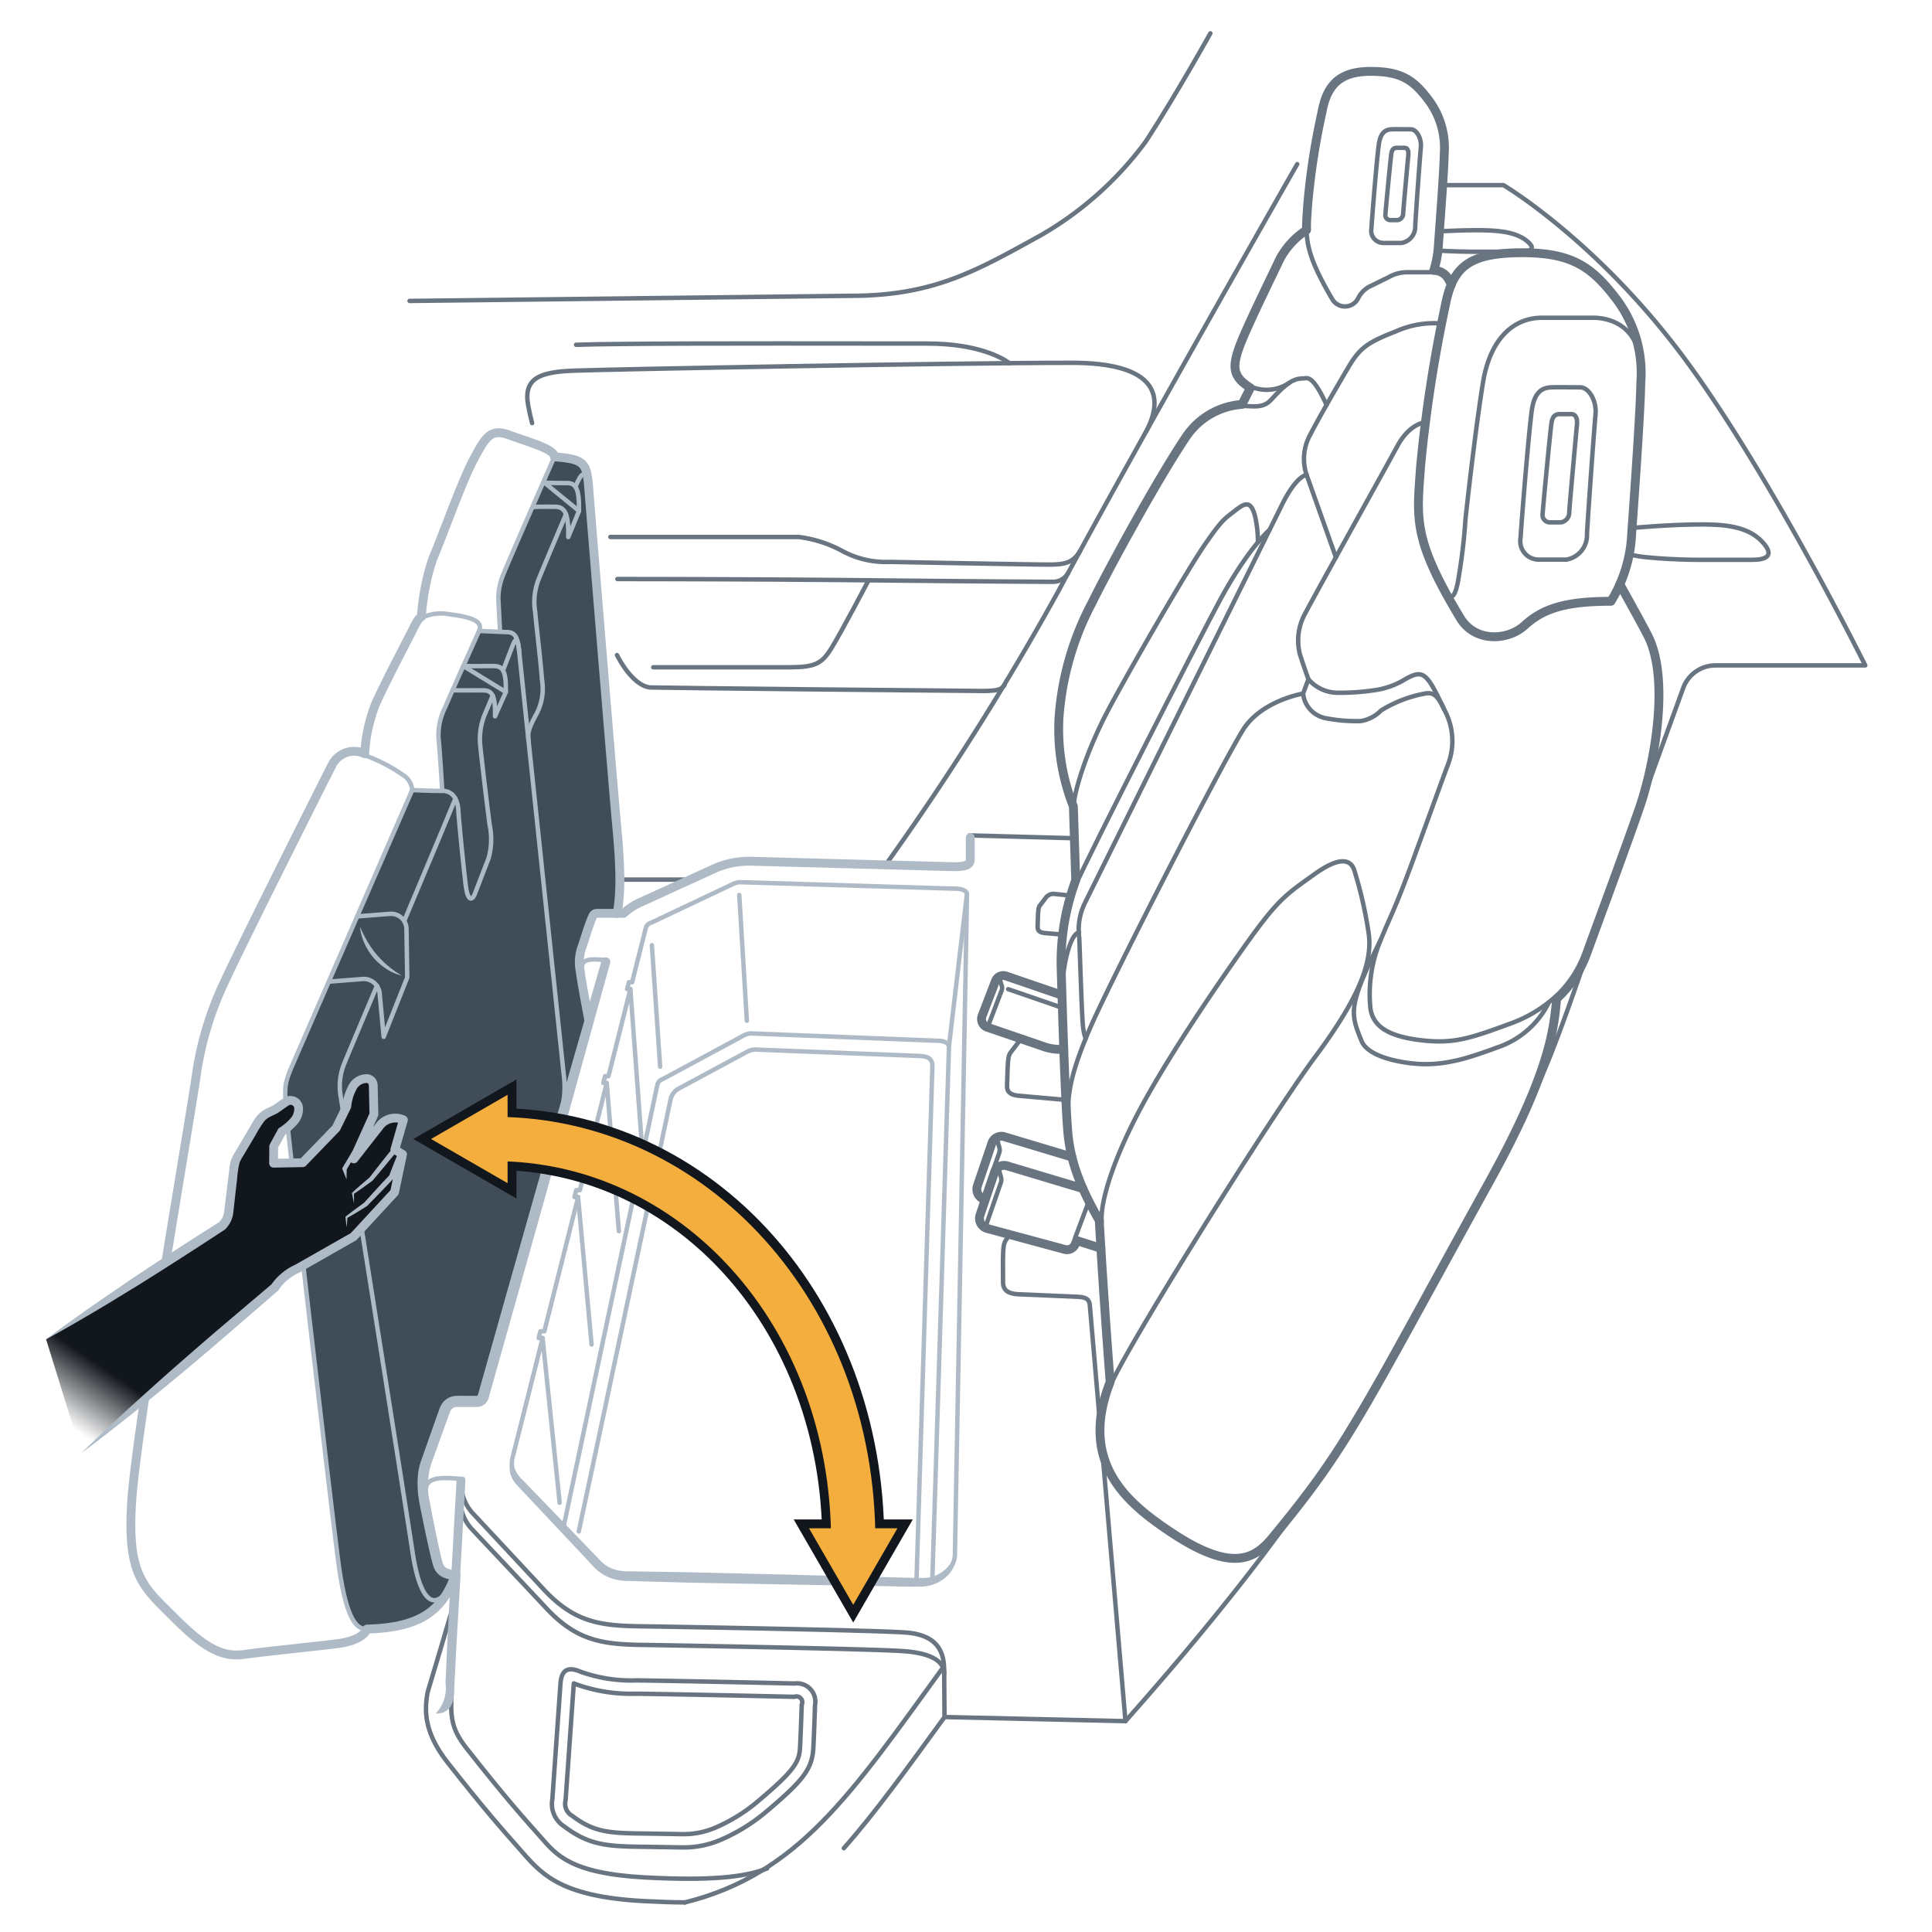 <svg xmlns="http://www.w3.org/2000/svg" xmlns:xlink="http://www.w3.org/1999/xlink" width="218" height="218" viewBox="0 0 218 218"><defs><linearGradient id="b07144a6-4071-464b-b685-87772649a430" x1="2.442" y1="128.188" x2="-5.154" y2="128.759" gradientTransform="matrix(0.501, -0.866, -0.866, -0.501, 125.059, 223.083)" gradientUnits="userSpaceOnUse"><stop offset="0" stop-color="#12171d"/><stop offset="1" stop-color="#12171d" stop-opacity="0"/></linearGradient></defs><g id="ae13e9c4-2cc4-4bec-8fc9-a24cd5122585" data-name="below"><path d="M69.637,103.073h-1.61c-1.08,0-.98-.1-1.38.88s-.79,2.42-1.04,3.07a5.079,5.079,0,0,0-.14,2.56c.14,1.29.99,5.68.99,5.68-3.46,12.29-8.98,31.87-11.94,42.35a.738.738,0,0,1-.7.53h-2.27a1.437,1.437,0,0,0-1.34.94c-.65,1.8-2.05,5.65-2.27,6.4a9.443,9.443,0,0,0-.05,3.95c.24,1.33,1.13,5.77,1.53,7.11a1.83,1.83,0,0,0,1.96,1.16c-1.36,3.87-3.77,5.99-9.96,6.13l-.01-.02c-1.38.07-2.45-1.55-3.27-7.84s-5.77-48.85-5.88-51.02-.23-2.56.74-4.78,13.52-31.02,13.52-31.02,2.27.1,3.38.08c0,0-.28-4.68-.42-5.94a7.047,7.047,0,0,1,.75-3.49c.5-1.21,3.82-8.61,3.82-8.61s1.36.06,2.38.1l-.01-.14s-.16-3.01-.19-3.63a7.26,7.26,0,0,1,.53-2.63c.38-1.03,5.53-12.73,5.79-13.33,3.45.26,3.66.7,3.89,3.65s2.81,34.51,3.13,37.84C70.087,98.513,70.007,100.983,69.637,103.073Z" style="fill:#404d59"/><path d="M51.417,177.7h-.04a.01.01,0,0,1,.01-.01Z" style="fill:#404d59"/><path d="M129.366,48.617c2.279-4.381.514-7.679-8.4-7.679-13.824,0-52.435.741-56.287.889s-5.628.9-5.085,3.9c.142.786.295,1.453.447,2.014" style="fill:none;stroke:#687581;stroke-linecap:round;stroke-linejoin:round;stroke-width:0.5px"/><path d="M113.905,40.978c-.719-.53-3.458-2.212-9.282-2.212-6.912,0-26.07-.049-34.711.049-1.735.02-3.383.038-4.909.089" style="fill:none;stroke:#687581;stroke-linecap:round;stroke-linejoin:round;stroke-width:0.5px"/><path d="M68.875,60.59H90.107a13.9,13.9,0,0,1,4.839,1.531,10.346,10.346,0,0,0,5.48,1.283c2.716.05,16.1.3,17.773.3s2.839-.055,3.691-1.566" style="fill:none;stroke:#687581;stroke-linecap:round;stroke-linejoin:round;stroke-width:0.5px"/><path d="M113.364,77.267c-.313.513-.738.7-2.467.7s-36.344-.345-37.479-.395-2.568-1.284-3.8-3.654" style="fill:none;stroke:#687581;stroke-linecap:round;stroke-linejoin:round;stroke-width:0.5px"/><path d="M69.665,65.338c5.092,0,17.4.026,28.342.14,10.843.113,18.333.158,20.788.173a1.983,1.983,0,0,0,1.731-.992" style="fill:none;stroke:#687581;stroke-linecap:round;stroke-linejoin:round;stroke-width:0.5px"/><path d="M115.214,117.215l-1.234,1.612c-.191.4-.267.405-.349,3.726-.017.7.445,1.009,1.317,1.086l4.352.385.942.083" style="fill:none;stroke:#687581;stroke-linecap:round;stroke-linejoin:round;stroke-width:0.5px"/><path d="M121.378,99.87c1.292-3.043,14.078-28.113,16.327-32.244,3.185-5.851,5.555-7.851,5.555-7.851" style="fill:none;stroke:#687581;stroke-linecap:round;stroke-linejoin:round;stroke-width:0.5px"/><path d="M122.5,117.2a6.235,6.235,0,0,1-.3-1.414c-.14-1.189-.35-8.466-.42-9.97a6.851,6.851,0,0,1,.595-3.848l22.186-44.82c1.7-3.53,2.871-3.566,2.871-3.566a5.632,5.632,0,0,1,.444-4.592c.741-1.482,3.012-5.432,4.3-7.6s2.173-2.765,5.333-4a10.5,10.5,0,0,1,5.135-.888" style="fill:none;stroke:#687581;stroke-linecap:round;stroke-linejoin:round;stroke-width:0.5px"/><path d="M119.957,110.745c-.045-1.47.762-5.453,1.8-5.525" style="fill:none;stroke:#687581;stroke-linecap:round;stroke-linejoin:round;stroke-width:0.5px"/><path d="M120.55,126.068c-.135-2.567.269-5.091,2.589-10.375S137.31,87.2,140.223,82.414c2.044-3.36,6.814-4.154,6.814-4.154l.6-1.614s-.552-1.54-.947-2.774a6.253,6.253,0,0,1,.4-4.3c.642-1.333,9.405-17.043,10.567-19.207,1.432-2.666,3.209-2.715,3.209-2.715" style="fill:none;stroke:#687581;stroke-linecap:round;stroke-linejoin:round;stroke-width:0.5px"/><line x1="147.432" y1="53.579" x2="150.737" y2="62.884" style="fill:none;stroke:#687581;stroke-linecap:round;stroke-linejoin:round;stroke-width:0.5px"/><path d="M125.262,156.473c1.235-3.505,17.987-30.307,23.171-37.269s6.477-10.912,5.983-14.023a46.688,46.688,0,0,0-1.629-7.061c-.4-1.086-1.54-1.58-4.5.544s-3.953,2.7-7.178,7.168c-2.5,3.465-8.093,11.491-11.746,18.008s-5.234,11.723-5.058,14.047" style="fill:none;stroke:#687581;stroke-linecap:round;stroke-linejoin:round;stroke-width:0.5px"/><line x1="121.158" y1="94.582" x2="109.419" y2="94.263" style="fill:none;stroke:#687581;stroke-linecap:round;stroke-linejoin:round;stroke-width:0.5px"/><path d="M124.219,140.854l-2.731-.875-.165.408a1,1,0,0,1-1.187.591L111.4,138.62a1.185,1.185,0,0,1-.814-1.527l1.637-4.825a1.135,1.135,0,0,1,1.4-.722l8.56,2.568" style="fill:none;stroke:#687581;stroke-linecap:round;stroke-linejoin:round"/><path d="M111.1,135.336a1.187,1.187,0,0,1-.814-1.526l1.638-4.825a1.135,1.135,0,0,1,1.4-.723l7.618,2.286" style="fill:none;stroke:#687581;stroke-linecap:round;stroke-linejoin:round"/><line x1="121.292" y1="139.735" x2="122.934" y2="135.348" style="fill:none;stroke:#687581;stroke-linecap:round;stroke-linejoin:round;stroke-width:0.5px"/><path d="M119.759,112.268l-6.244-2.139a.942.942,0,0,0-1.186.554l-1.512,3.949a.986.986,0,0,0,.626,1.292l6.244,2.139a5.723,5.723,0,0,0,2.34.334" style="fill:none;stroke:#687581;stroke-linecap:round;stroke-linejoin:round"/><path d="M111.293,138.164l1.64-4.721a1,1,0,0,0,.019-.6l-.316-1.131" style="fill:none;stroke:#687581;stroke-linecap:round;stroke-linejoin:round;stroke-width:0.5px"/><path d="M111.105,134.81l1.64-4.721a1,1,0,0,0,.019-.6l-.316-1.131" style="fill:none;stroke:#687581;stroke-linecap:round;stroke-linejoin:round;stroke-width:0.5px"/><path d="M111.4,116.016l1.62-4.249a.808.808,0,0,0,.016-.536l-.321-1.008" style="fill:none;stroke:#687581;stroke-linecap:round;stroke-linejoin:round;stroke-width:0.5px"/><path d="M119.908,105.457l-1.987-.173c-.555-.049-.85-.243-.839-.691.049-2.114.1-2.12.219-2.372l.707-.931a1.08,1.08,0,0,1,.97-.422l1.823.187" style="fill:none;stroke:#687581;stroke-linecap:round;stroke-linejoin:round;stroke-width:0.5px"/><line x1="113.757" y1="111.613" x2="119.87" y2="113.717" style="fill:none;stroke:#687581;stroke-linecap:round;stroke-linejoin:round;stroke-width:0.5px"/><path d="M139.88,45.809c1.191-.071,2.538.409,3.523-.673,1.774-1.947,2.564-2.436,3.655-2.436.452,0,1-.54,2.627,2.984" style="fill:none;stroke:#687581;stroke-linecap:round;stroke-linejoin:round;stroke-width:0.5px"/><path d="M141.265,43.673a4.538,4.538,0,0,0,4.165-.445" style="fill:none;stroke:#687581;stroke-linecap:round;stroke-linejoin:round;stroke-width:0.5px"/><path d="M147.638,76.646a4.379,4.379,0,0,0,3.3,1.522,26.447,26.447,0,0,0,4.246-.3,8.962,8.962,0,0,0,3.053-1.037c2.345-1.395,2.667-1.117,4.724,3.234" style="fill:none;stroke:#687581;stroke-linecap:round;stroke-linejoin:round;stroke-width:0.5px"/><path d="M147.037,78.26a3.152,3.152,0,0,0,2.518,2.772,18.008,18.008,0,0,0,3.963.333,4.064,4.064,0,0,0,2.3-1.185,14.081,14.081,0,0,1,4.629-1.852c1.111-.259,1.629-.185,2.518,1.741a7.357,7.357,0,0,1,.407,6.228c-.926,2.481-1.851,5.073-3.925,10.739s-2.518,6.232-3.666,9.047a15.74,15.74,0,0,0-1.151,7.659c.262,2.037,1.965,3.185,5.668,3.629s5.518-.185,10.073-1.852a15.458,15.458,0,0,0,5.278-3.183" style="fill:none;stroke:#687581;stroke-linecap:round;stroke-linejoin:round;stroke-width:0.5px"/><path d="M181.773,67.848a15.815,15.815,0,0,0,2.333-7.517c.333-4.7,1-14.109,1.037-17.183a13.85,13.85,0,0,0-2.926-9.628c-2.7-3.481-4.962-5.074-10.813-5s-7.517,1.741-8.332,6a157.168,157.168,0,0,0-2.778,18.108c-.421,5.9-.91,8.186,4.465,17.09,1.688,2.8,5.374,2.581,7.274.85C174.107,68.68,176.588,67.848,181.773,67.848Z" style="fill:none;stroke:#687581;stroke-linecap:round;stroke-linejoin:round"/><path d="M147.429,25.96c.05,2.022.622,3.92,2.9,7.8a1.66,1.66,0,0,0,2.919-.106,3.008,3.008,0,0,1,1.185-1.268l2.23-1.095a4.225,4.225,0,0,1,2.126-.574h2.991" style="fill:none;stroke:#687581;stroke-linecap:round;stroke-linejoin:round;stroke-width:0.5px"/><path d="M121.125,91.45c-.109-1.679,1.422-6.666,4.039-11.554s8.789-15.553,10.764-18.417,2.221-2.913,3.357-3.8,1.876-1.383,2.37.74a13.388,13.388,0,0,1,.285,2.769" style="fill:none;stroke:#687581;stroke-linecap:round;stroke-linejoin:round;stroke-width:0.5px"/><path d="M99.93,97.589a314.052,314.052,0,0,0,19.555-31c8.147-15.257,26.886-48.067,26.886-48.067" style="fill:none;stroke:#687581;stroke-linecap:round;stroke-linejoin:round;stroke-width:0.5px"/><path d="M98.007,65.478s-3.023,5.754-4.148,7.592c-1.111,1.814-1.851,2.222-4.814,2.222H73.714" style="fill:none;stroke:#687581;stroke-linecap:round;stroke-linejoin:round;stroke-width:0.5px"/><line x1="69.942" y1="99.251" x2="77.911" y2="99.251" style="fill:none;stroke:#687581;stroke-linecap:round;stroke-linejoin:round;stroke-width:0.5px"/><path d="M171.575,60.7a2.076,2.076,0,0,0,2.014,2.445h3.148a2.8,2.8,0,0,0,2.333-2.888c.111-2.185.814-11.925.962-13.48s-.74-3.073-1.74-3.073-2.519-.024-3.222,0c-1.111.037-1.874.579-2.185,2.333S171.686,58.775,171.575,60.7Z" style="fill:none;stroke:#687581;stroke-linecap:round;stroke-linejoin:round;stroke-width:0.5px"/><path d="M174.066,57.963a.831.831,0,0,0,.806.979h1.26a1.119,1.119,0,0,0,.933-1.156c.045-.875.81-9.2.87-9.827s-.053-1.23-.655-1.23c-.413,0-1.05-.009-1.331,0-.445.015-.75.232-.874.934S174.111,57.193,174.066,57.963Z" style="fill:none;stroke:#687581;stroke-linecap:round;stroke-linejoin:round;stroke-width:0.5px"/><path d="M154.745,25.8a1.369,1.369,0,0,0,1.328,1.613h2.076a1.846,1.846,0,0,0,1.539-1.906c.073-1.441.537-7.865.635-8.891s-.489-2.027-1.148-2.027-1.661-.016-2.125,0c-.733.024-1.236.382-1.441,1.539S154.818,24.527,154.745,25.8Z" style="fill:none;stroke:#687581;stroke-linecap:round;stroke-linejoin:round;stroke-width:0.5px"/><path d="M156.326,24.183a.555.555,0,0,0,.538.653h.841a.748.748,0,0,0,.624-.772c.029-.584.541-6.146.58-6.562s-.035-.821-.437-.821c-.276,0-.7-.006-.889,0-.3.01-.5.155-.584.623S156.356,23.668,156.326,24.183Z" style="fill:none;stroke:#687581;stroke-linecap:round;stroke-linejoin:round;stroke-width:0.5px"/><path d="M162.771,66.228c.707,1.3,1.251,1.719,1.7-.4a63.627,63.627,0,0,0,.888-7.258c.544-5.037,1.361-11.645,1.976-15.406.839-5.135,3.6-7.307,6.632-7.307h5.844c1.011,0,5.6.3,5.338,6.567" style="fill:none;stroke:#687581;stroke-linecap:round;stroke-linejoin:round;stroke-width:0.5px"/><path d="M174.78,113.079a10.019,10.019,0,0,1-5.813,5.106c-3.214,1.176-6.162,2.221-9.744,1.792-2.911-.35-5.056-1.215-5.581-2.5-1.322-3.221-1.519-3.957,2.135-11.4" style="fill:none;stroke:#687581;stroke-linecap:round;stroke-linejoin:round;stroke-width:0.5px"/><path d="M162.783,20.891h6.865s10.283,6.083,20.047,19.053,20.774,35.138,20.774,35.138h-16.9a3.875,3.875,0,0,0-3.642,2.552l-5.468,15.052c-6.352,16.929-8.45,25.38-12.985,34.031s-16.132,30.041-22.7,39.961c-8.547,12.912-20.789,26.34-21.777,27.538" style="fill:none;stroke:#687581;stroke-linecap:round;stroke-linejoin:round;stroke-width:0.5px"/><path d="M46.217,33.957l49.79-.579c9.406,0,14.22-2.858,21.479-6.857A38.743,38.743,0,0,0,129.262,16c3.279-5.013,7.312-12.239,7.312-12.239" style="fill:none;stroke:#687581;stroke-linecap:round;stroke-linejoin:round;stroke-width:0.5px"/><path d="M183.83,62.449c.423.5,5.8.717,7.573.717h6.318c1.219,0,2.771-.277,1.108-2.051s-4.378-1.94-6.872-1.94c-3.436,0-7.8.394-7.8.394" style="fill:none;stroke:#687581;stroke-linecap:round;stroke-linejoin:round;stroke-width:0.5px"/><path d="M162.376,28.281c1.4.085,3.047.125,3.831.125h5.143c.992,0,2.255-.169.9-1.249s-3.564-1.181-5.594-1.181c-1.4,0-2.984.06-4.221.12" style="fill:none;stroke:#687581;stroke-linecap:round;stroke-linejoin:round;stroke-width:0.5px"/></g><g id="b205a217-8991-4a60-be15-ca8c2f1bc8bf" data-name="illustration"><path d="M51.383,177.688c-1.358,3.869-3.773,5.989-9.974,6.127,0,0-.306,1.276-3.4,1.658s-7.965.854-10.4,1.2-4.406-.589-7.924-4.116-5.358-4.694-4.826-13.1,6.887-44.925,7.308-48.284a36.8,36.8,0,0,1,3.24-10.549c1.667-3.646,10.861-21.973,12.075-24.334a2.779,2.779,0,0,1,3.668-1.245,18.147,18.147,0,0,1,1.2-5.549c1.062-2.428,3.9-7.765,4.371-8.754s.83-1.155.83-1.155A26.012,26.012,0,0,1,48.846,63c1-2.276,3.251-8.666,4.605-11.183s1.9-3.509,4.013-2.728,5.122,1.57,5.093,2.461c3.445.262,3.659.7,3.885,3.657s2.811,34.51,3.13,37.831c.525,5.463.438,7.938.074,10.028" style="fill:none;stroke:#aebbc7;stroke-linecap:round;stroke-linejoin:round"/><path d="M41.409,183.815c-1.381.071-2.454-1.555-3.271-7.842s-5.773-48.847-5.884-51.017-.231-2.559.743-4.784S46.513,89.148,46.513,89.148" style="fill:none;stroke:#aebbc7;stroke-linecap:round;stroke-linejoin:round;stroke-width:0.5px"/><path d="M56.759,75.656c.511-1.31.884-2.306,1.135-2.941.409-1.035.575-.307.689.8" style="fill:none;stroke:#aebbc7;stroke-linecap:round;stroke-linejoin:round;stroke-width:0.5px"/><path d="M41.163,85.224a18.53,18.53,0,0,1,4.574,2.41,2.213,2.213,0,0,1,.776,1.514s2.274.11,3.385.09,1.751.874,1.819,2.2.661,7.086.848,8.559.649,1.821,1.042.8,1.177-3.064,1.505-3.9a7.884,7.884,0,0,0,.138-3.826c-.243-1.842-.816-6.6-1.037-8.735a7.284,7.284,0,0,1,.539-3.842c.288-.681.571-1.355.841-2" style="fill:none;stroke:#aebbc7;stroke-linecap:round;stroke-linejoin:round;stroke-width:0.5px"/><path d="M49.9,89.238s-.278-4.69-.417-5.943a6.879,6.879,0,0,1,.748-3.487c.494-1.212,3.822-8.614,3.822-8.614" style="fill:none;stroke:#aebbc7;stroke-linecap:round;stroke-linejoin:round;stroke-width:0.5px"/><path d="M47.623,69.692a5.061,5.061,0,0,1,3.139-.369c3.25.39,3.64,1.088,3.289,1.871,0,0,2.378.1,3.2.132s1.175.5,1.336,2.194,4.858,46.1,5.012,47.649a10.9,10.9,0,0,1-.11,3.64" style="fill:none;stroke:#aebbc7;stroke-linecap:round;stroke-linejoin:round;stroke-width:0.5px"/><path d="M51.06,77.893s2.349.015,3.386,0,1.471.481,1.412,2.931l1.217-2.739c.059-2.45-.374-2.947-1.412-2.931s-3.386,0-3.386,0" style="fill:none;stroke:#aebbc7;stroke-linecap:round;stroke-linejoin:round;stroke-width:0.5px"/><path d="M56.416,71.155l-.186-3.636a7.14,7.14,0,0,1,.53-2.623c.39-1.059,5.8-13.351,5.8-13.351" style="fill:none;stroke:#aebbc7;stroke-linecap:round;stroke-linejoin:round;stroke-width:0.5px"/><line x1="52.277" y1="75.154" x2="57.075" y2="78.084" style="fill:none;stroke:#aebbc7;stroke-linecap:round;stroke-linejoin:round;stroke-width:0.5px"/><path d="M60.2,57.2s.91-.043,2.487-.019c1.037.016,1.486.785,1.436,3.417l1.207-2.938c.05-2.632-.385-3.168-1.423-3.154s-2.489-.045-2.489-.045" style="fill:none;stroke:#aebbc7;stroke-linecap:round;stroke-linejoin:round;stroke-width:0.5px"/><line x1="61.422" y1="54.456" x2="65.334" y2="57.655" style="fill:none;stroke:#aebbc7;stroke-linecap:round;stroke-linejoin:round;stroke-width:0.5px"/><path d="M59.632,83.553c-.1-.923.057-1.378.766-2.751a6.077,6.077,0,0,0,.754-4.124c-.147-2.146-.657-6.28-.762-7.611a6.905,6.905,0,0,1,.4-3.729c.929-2.289,2.819-6.713,3.075-7.312" style="fill:none;stroke:#aebbc7;stroke-linecap:round;stroke-linejoin:round;stroke-width:0.5px"/><path d="M64.936,54.926c1.382-3.47,1.375.5,1.432,1.615" style="fill:none;stroke:#aebbc7;stroke-linecap:round;stroke-linejoin:round;stroke-width:0.5px"/><path d="M45.666,103.786C48.19,97.794,50.621,92,51.381,90.115" style="fill:none;stroke:#aebbc7;stroke-linecap:round;stroke-linejoin:round;stroke-width:0.5px"/><path d="M51.074,178.393c-1.331,2.885-3.451,3.87-4.533-3.313-1.351-8.965-7.907-50.124-8.106-51.405a6.681,6.681,0,0,1,.392-3.625c.062-.184,1.655-3.966,3.7-8.812" style="fill:none;stroke:#aebbc7;stroke-linecap:round;stroke-linejoin:round;stroke-width:0.5px"/><path d="M37.1,110.767l3.812-.3a1.8,1.8,0,0,1,1.933,1.7l.447,4.821L45.95,110.3l-.085-5.543a1.739,1.739,0,0,0-1.871-1.643l-3.691.289" style="fill:none;stroke:#aebbc7;stroke-linecap:round;stroke-linejoin:round;stroke-width:0.5px"/><path d="M40.6,104.534a17.365,17.365,0,0,0,.842,1.676,10.313,10.313,0,0,0,1.062,1.5,11.045,11.045,0,0,0,2.832,2.371,5.271,5.271,0,0,1-1.758-.767,6.451,6.451,0,0,1-1.454-1.28,6.386,6.386,0,0,1-1.023-1.646A6.26,6.26,0,0,1,40.6,104.534Z" style="fill:#aebbc7"/><path d="M124.131,160.774c-.642-7.491-1.143-13.327-1.164-13.542-.059-.612-.414-.857-1.343-.906s-6.027-.25-6.729-.287c-1.106-.058-1.7-.424-1.715-1.313-.048-4.2.048-4.218.271-4.728l.492-.692" style="fill:none;stroke:#687581;stroke-linecap:round;stroke-linejoin:round;stroke-width:0.5px"/><path d="M51.947,169.2a4.784,4.784,0,0,0,1.355,3.4c1.479,1.586,6.128,6.494,8.3,8.823,3.337,3.577,6.1,4.11,10.69,4.18s25.748.444,29.561.7c2.982.2,4.687,1.032,4.687,2.548l.033,4.894,20.42.461s-1.44-16.837-2.6-30.354" style="fill:none;stroke:#687581;stroke-linecap:round;stroke-linejoin:round;stroke-width:0.5px"/><path d="M52.237,166.891c-2.918-.249-4.595-.289-4.148,2.082" style="fill:none;stroke:#aebbc7;stroke-linecap:round;stroke-linejoin:round;stroke-width:0.5px"/><path d="M68.354,108.329c-1.867-.159-2.94-.184-2.654,1.332" style="fill:none;stroke:#aebbc7;stroke-linecap:round;stroke-linejoin:round;stroke-width:0.5px"/><path d="M106.54,188.861c0-1.657-.047-4.364-4.418-4.66-3.813-.258-25.508-.633-30.1-.7s-7.353-.6-10.69-4.18l-7.939-8.512a4.927,4.927,0,0,1-1.35-3.242" style="fill:none;stroke:#687581;stroke-linecap:round;stroke-linejoin:round;stroke-width:0.5px"/><path d="M77.277,214.662c-1.386-.01-2.908-.059-4.591-.147-9.956-.521-11.791-3.321-14.275-6.124-1.645-1.849-3.691-4.152-7.871-9.471-2.411-3.069-2.786-5.46-2.275-8.021.91-3.011,2.04-6.827,3.147-10.624" style="fill:none;stroke:#687581;stroke-linecap:round;stroke-linejoin:round;stroke-width:0.5px"/><path d="M109.482,94.511v2.42c0,.641-.415.9-2.144.856-1.426-.038-19.7-.529-22.326-.6a9.781,9.781,0,0,0-4.332.785l-8.29,3.788a7.1,7.1,0,0,0-2.025,1.3H68.036c-1.083,0-.988-.107-1.383.881s-.79,2.419-1.037,3.061a5.045,5.045,0,0,0-.148,2.568c.148,1.284,1,5.68,1,5.68" style="fill:none;stroke:#aebbc7;stroke-linecap:round;stroke-linejoin:round"/><path d="M86.558,210.833c-2.663,1.028-6.617,1.384-13.733,1.013-8.527-.446-10.11-2.623-11.814-4.551s-3.7-4.087-8.369-10.026c-1.839-2.34-1.777-3.661-1.7-6.4" style="fill:none;stroke:#687581;stroke-linecap:round;stroke-linejoin:round;stroke-width:0.5px"/><path d="M91.783,197.115c-.123,2.465-1.03,3.7-5.431,7.4a20.386,20.386,0,0,1-4.992,3.067,10.54,10.54,0,0,1-4.409.874c-1.547-.026-3.653-.06-5.308-.084-3.624-.059-5.481-.4-8-2.3a2.975,2.975,0,0,1-1.32-3.025l.921-13.1c.15-2.143,1.567-1.6,2.287-1.306a16.933,16.933,0,0,0,6.315.967c7.826.117,16.177.316,17.818.352a2.065,2.065,0,0,1,2.3,2.439C91.911,193.983,91.854,195.735,91.783,197.115Z" style="fill:none;stroke:#687581;stroke-linecap:round;stroke-linejoin:round;stroke-width:0.5px"/><path d="M76.977,206.959c-1.548-.026-3.656-.062-5.314-.084-3.423-.057-4.934-.354-7.121-2a1.537,1.537,0,0,1-.725-1.721s.926-13.173.93-13.206c.088.033.169.067.213.084a18.325,18.325,0,0,0,6.862,1.079c6.622.1,13.621.258,16.605.325l1.2.028a.655.655,0,0,1,.837.886l-.026.759c-.047,1.357-.1,2.774-.156,3.929-.086,1.747-.486,2.623-4.9,6.329a19.036,19.036,0,0,1-4.625,2.842,9.05,9.05,0,0,1-3.628.751Z" style="fill:none;stroke:#687581;stroke-linecap:round;stroke-linejoin:round;stroke-width:0.5px"/><path d="M70.763,111.609l.2-.775h.364l1.546-6.145a.837.837,0,0,1,.59-.566l9.261-4.382a1.868,1.868,0,0,1,.881-.195l24.308.734c.657,0,1.193.265,1.2.592l-1.361,74.4c.048,1.815-1.741,3.284-3.993,3.284l-32.99-.715a4.6,4.6,0,0,1-3.42-1.428h0l-8.592-9.032a3,3,0,0,1-.958-2.763l3.431-13.636h-.449l.194-.764h.447l3.813-15.153h-.415l.2-.769h.414L68.463,122.2h-.388l.2-.773h.386l2.472-9.822Z" style="fill:none;stroke:#aebbc7;stroke-linecap:round;stroke-linejoin:round;stroke-width:0.5px"/><path d="M103.415,178.282l1.788-57.776c.028-.887-.192-1.307-1.527-1.359l-18.345-.715a1.951,1.951,0,0,0-1,.231l-7.739,4.164a1.835,1.835,0,0,0-.927,1.234L65.306,172.809" style="fill:none;stroke:#aebbc7;stroke-linecap:round;stroke-linejoin:round;stroke-width:0.5px"/><path d="M63.56,172.436l10.613-50.025a.879.879,0,0,1,.581-.638l9.183-4.942a1.668,1.668,0,0,1,.876-.221l21.079.828c.656,0,1.187.3,1.187.668L105.2,178.338" style="fill:none;stroke:#aebbc7;stroke-linecap:round;stroke-linejoin:round;stroke-width:0.5px"/><line x1="73.555" y1="106.66" x2="74.487" y2="120.36" style="fill:none;stroke:#aebbc7;stroke-linecap:round;stroke-linejoin:round;stroke-width:0.5px"/><line x1="71.129" y1="111.609" x2="72.365" y2="128.387" style="fill:none;stroke:#aebbc7;stroke-linecap:round;stroke-linejoin:round;stroke-width:0.5px"/><line x1="68.463" y1="122.204" x2="69.829" y2="138.92" style="fill:none;stroke:#aebbc7;stroke-linecap:round;stroke-linejoin:round;stroke-width:0.5px"/><line x1="65.227" y1="135.062" x2="66.751" y2="151.704" style="fill:none;stroke:#aebbc7;stroke-linecap:round;stroke-linejoin:round;stroke-width:0.5px"/><line x1="61.222" y1="150.979" x2="63.152" y2="169.566" style="fill:none;stroke:#aebbc7;stroke-linecap:round;stroke-linejoin:round;stroke-width:0.5px"/><line x1="83.416" y1="100.988" x2="84.272" y2="115.175" style="fill:none;stroke:#aebbc7;stroke-linecap:round;stroke-linejoin:round;stroke-width:0.5px"/><line x1="109.106" y1="100.872" x2="107.073" y2="118.106" style="fill:none;stroke:#aebbc7;stroke-linecap:round;stroke-linejoin:round;stroke-width:0.5px"/><path d="M107.745,175.268a2.8,2.8,0,0,1-.893,2.587,4.447,4.447,0,0,1-2.628,1.166c-1.866.045-3.572-.041-5.366-.056l-10.639-.188-10.639-.2-5.319-.15-1.329-.037a6.233,6.233,0,0,1-1.435-.158,4.889,4.889,0,0,1-2.541-1.474l.722.049v0l-.006,0a.515.515,0,0,1-.705-.042l-5.308-5.654L59,168.285l-.669-.711a3.15,3.15,0,0,1-.6-.9,2.291,2.291,0,0,1,.052-2.056,3.7,3.7,0,0,0,.61,1.7,4.618,4.618,0,0,0,.55.656c.229.21.451.46.676.688l2.7,2.8,5.393,5.595-.711-.037h0a.513.513,0,0,1,.717.044l0,.006a3.838,3.838,0,0,0,2.009,1.12,5.112,5.112,0,0,0,1.2.113l1.33.02,5.32.08,10.638.257,10.638.272c1.752.038,3.593.108,5.272.119A3.674,3.674,0,0,0,107.745,175.268Z" style="fill:#aebbc7"/><line x1="52.01" y1="167.147" x2="51.424" y2="177.685" style="fill:none;stroke:#aebbc7;stroke-linecap:round;stroke-linejoin:round"/><path d="M106.4,188.167c-10.392,14.312-16.3,23.3-29.133,26.5" style="fill:none;stroke:#687581;stroke-linecap:round;stroke-linejoin:round;stroke-width:0.5px"/><path d="M106.573,193.755c-4.29,5.894-7.828,10.807-11.36,14.791" style="fill:none;stroke:#687581;stroke-linecap:round;stroke-linejoin:round;stroke-width:0.5px"/><path d="M68.843,108.66l-5.1,18.433-5.162,18.415-2.591,9.2-.648,2.3-.161.575a1.575,1.575,0,0,1-.451.823,1.4,1.4,0,0,1-.975.351l-.6,0-1.195,0c-.472-.006-.622-.012-.829.115a.8.8,0,0,0-.244.228,1.637,1.637,0,0,0-.176.4l-.412,1.121-1.617,4.487a8.311,8.311,0,0,0-.182,4.417c.293,1.558.6,3.121.938,4.671.167.754.34,1.594.543,2.244a.92.92,0,0,0,.505.544,1.927,1.927,0,0,0,.875.152l.024,0a.549.549,0,0,1,.583.512v.067l-.479,8.158-.206,4.074-.034,1.018a3.772,3.772,0,0,1-.208,1.153,1.724,1.724,0,0,1-1.87,1.212,4.119,4.119,0,0,0,1.1-3.421l.178-4.091.423-8.166.607.578a2.972,2.972,0,0,1-1.458-.239,2.051,2.051,0,0,1-1.082-1.155c-.279-.869-.419-1.6-.606-2.395-.347-1.564-.67-3.125-.977-4.7a11.978,11.978,0,0,1-.238-2.492,9.26,9.26,0,0,1,.1-1.276,6.848,6.848,0,0,1,.334-1.251l1.594-4.52.405-1.126a2.759,2.759,0,0,1,.315-.682,2.045,2.045,0,0,1,1.421-.876,6.115,6.115,0,0,1,.678-.02l1.195,0,.6,0c.137,0,.082-.006.127-.024a6.208,6.208,0,0,0,.242-.8l.65-2.3,2.6-9.2,5.219-18.4,5.284-18.381a.5.5,0,0,1,.963.272Z" style="fill:#aebbc7"/><path d="M163.772,32.083l-.35-.621a1.866,1.866,0,0,0-1.622-.947h-.016a11.564,11.564,0,0,0,.511-2.711c.206-2.983.643-8.517.666-10.467a8.952,8.952,0,0,0-1.809-6.108c-1.671-2.208-3.068-3.218-6.686-3.171s-4.8,1.891-5.3,4.593a79.963,79.963,0,0,0-1.594,10.267c-.082,1.173-.167,2.12-.144,3.042a8.775,8.775,0,0,0-3.065,3.371c-.761,1.641-3.922,8-4.626,10.112s-.552,3.125,1.348,4.32l-.937,1.866a8.337,8.337,0,0,0-6.295,3.629c-3.481,5.185-9.036,15.48-10.665,18.812a32.448,32.448,0,0,0-3.7,13.036,23.689,23.689,0,0,0,1.626,9.883l.267,8.342a26.621,26.621,0,0,0-1.646,9.944c.127,4.04.395,13.578.724,18.094.209,2.869.948,5.783,3.578,10.338.5,8.941,1.228,18.228,1.228,18.228-3.582,9.136,1.91,13.665,6.883,16.975,6.89,4.587,9.452,3,11.427.6,8.652-10.475,9.81-13.634,24.549-40.292,6.812-12.322,7.208-17.183,7.522-20.529a12.832,12.832,0,0,0,3.345-4.975c1.908-5.243,4.377-11.874,6.007-16.577s3.444-14.288,1-19.293c-.326-.666-1.524-2.859-3.217-5.912" style="fill:none;stroke:#687581;stroke-linecap:round;stroke-linejoin:round"/></g><g id="f849da22-5619-4bf9-90ba-7b0abfd79d23" data-name="above"><path d="M9.184,163.963l21.828-18.69a6.113,6.113,0,0,1,2.575-2.141l6.308-3.59,4.629-5.011.9-4.288-.867-.523.965-3.364a2.207,2.207,0,0,0-2.655.648l-2.942,3.762,1.435-3.175.832-1.847-.073-3.286a.778.778,0,0,0-.787-.762c-1.954.022-2.206,3.151-2.206,3.151l-1.2,2.447-3.767,3.9-3.289.058.017-1.9.913-1.675c1.7-1.11,2-2.073,1.881-2.761a.912.912,0,0,0-1.421-.589l-1.213.848-.733.35a2.842,2.842,0,0,0-1.217,1.114l-2.318,3.908a2.834,2.834,0,0,0-.377,1.115l-.6,5.121a2.569,2.569,0,0,1-.753,1.535l-19.851,12.8" style="fill:url(#b07144a6-4071-464b-b685-87772649a430)"/><path d="M9.184,163.963c1.709-1.686,3.469-3.312,5.228-4.94,1.78-1.6,3.55-3.217,5.353-4.794s3.609-3.148,5.436-4.7l5.478-4.648-.089.1a6.722,6.722,0,0,1,2.795-2.31l-.045.023,6.308-3.59-.12.095,4.629-5.011-.122.236.9-4.287.231.53-.866-.523a.5.5,0,0,1-.223-.566l.966-3.364.272.593a1.71,1.71,0,0,0-1.445.015,1.671,1.671,0,0,0-.582.456l-.59.75-2.378,3.042a.5.5,0,0,1-.85-.514l2.267-5.021-.044.216-.048-2.175-.024-1.088a.28.28,0,0,0-.228-.291,1.337,1.337,0,0,0-1.221.818,5.094,5.094,0,0,0-.547,1.868v.016a.526.526,0,0,1-.048.165l-1.2,2.447a.494.494,0,0,1-.089.126l-3.768,3.9a.5.5,0,0,1-.351.153l-3.288.058a.5.5,0,0,1-.509-.491v-.013l.017-1.9a.5.5,0,0,1,.061-.235l.913-1.675a.527.527,0,0,1,.165-.179,5.708,5.708,0,0,0,1.2-1,1.622,1.622,0,0,0,.477-1.177.415.415,0,0,0-.559-.388.411.411,0,0,0-.086.044l-.168.117-.35.245-.7.489a.734.734,0,0,1-.071.042l-.83.4a2.333,2.333,0,0,0-.612.474,12.693,12.693,0,0,0-.953,1.505l-.964,1.625-.482.813a4.313,4.313,0,0,0-.4.751,10.534,10.534,0,0,0-.269,1.749l-.214,1.877-.21,1.878a3.155,3.155,0,0,1-.915,2,.667.667,0,0,1-.084.067c-3.292,2.159-6.6,4.293-9.943,6.374-1.686,1.018-3.355,2.062-5.055,3.058s-3.4,1.99-5.139,2.928c1.571-1.2,3.176-2.34,4.787-3.474s3.248-2.228,4.87-3.345q4.912-3.279,9.908-6.429l-.083.067a2.086,2.086,0,0,0,.625-1.364l.231-1.875.229-1.876.11-.938a4.108,4.108,0,0,1,.212-1.036,5.217,5.217,0,0,1,.478-.919l.482-.813L28,127.5l.482-.812a4.527,4.527,0,0,1,.6-.861,3.346,3.346,0,0,1,.874-.677l.872-.421-.071.041.7-.49.35-.245.183-.127a1.458,1.458,0,0,1,.294-.151,1.421,1.421,0,0,1,1.268.141,1.438,1.438,0,0,1,.635,1.082,2.6,2.6,0,0,1-.709,1.927,6.68,6.68,0,0,1-1.409,1.194l.165-.179-.913,1.674.061-.234-.017,1.9-.509-.505,3.289-.058-.351.153,3.768-3.9-.089.127,1.2-2.446-.049.18a6.024,6.024,0,0,1,.672-2.28,2.3,2.3,0,0,1,2.272-1.31,1.29,1.29,0,0,1,1.048,1.253l.024,1.088.048,2.175a.526.526,0,0,1-.044.217l-2.268,5.022-.849-.514,2.379-3.042.6-.768a2.684,2.684,0,0,1,.924-.724,2.712,2.712,0,0,1,2.293-.023.5.5,0,0,1,.273.593l-.965,3.364-.223-.566.867.523a.5.5,0,0,1,.231.531l-.9,4.288a.5.5,0,0,1-.122.236l-4.628,5.012a.545.545,0,0,1-.121.095l-6.307,3.59-.046.023a5.5,5.5,0,0,0-2.355,1.972.464.464,0,0,1-.083.093l-.007.007-5.435,4.7q-2.716,2.35-5.478,4.648c-1.835,1.538-3.7,3.039-5.561,4.551C12.991,161.045,11.113,162.534,9.184,163.963Z" style="fill:#aebbc7"/><path d="M40.181,130.168,39.094,132l.03-.174-.021,1.244-.47-1.152a.158.158,0,0,1,.01-.139l.021-.035,1.087-1.828a.25.25,0,0,1,.43.256Z" style="fill:#aebbc7"/><path d="M45.466,127.457c-.209.781-.4,1.567-.631,2.343a.305.305,0,0,1-.053.1c-.887,1.118-1.813,2.205-2.728,3.3l-.008.009-.032.03c-.7.508-1.393,1.017-2.115,1.494l.043-.1c.005.374.008.749,0,1.125-.084-.367-.154-.734-.222-1.1a.094.094,0,0,1,.028-.087l.014-.014c.634-.588,1.293-1.146,1.95-1.7l-.039.038c.881-1.123,1.751-2.256,2.66-3.357l-.053.1c.217-.779.47-1.548.708-2.321a.25.25,0,0,1,.481.138Z" style="fill:#aebbc7"/><path d="M45.252,130.6c-.267.764-.519,1.533-.8,2.29a.292.292,0,0,1-.062.1c-.968,1.049-1.973,2.063-2.968,3.087l-.009.008a.181.181,0,0,1-.034.028c-.733.454-1.466.909-2.221,1.33l.05-.1c-.023.373-.048.747-.087,1.121-.057-.372-.1-.744-.139-1.116a.1.1,0,0,1,.035-.085l.015-.012c.676-.539,1.375-1.045,2.073-1.552l-.042.036c.963-1.054,1.916-2.118,2.905-3.147l-.061.1c.275-.76.585-1.508.881-2.261a.25.25,0,0,1,.469.173Z" style="fill:#aebbc7"/></g><g id="bda64999-cce9-4c99-842a-691c0beb7436" data-name="inset"><path d="M55.815,128.52c22.346,0,40.461,19.663,40.461,45.388" style="fill:none;stroke:#12171d;stroke-linecap:round;stroke-width:2px"/><path d="M98.776,173.908h-5c0-24.05-16.674-42.889-37.96-42.889v-5C79.906,126.019,98.776,147.055,98.776,173.908Z" style="fill:none;stroke:#12171d;stroke-linecap:round;stroke-width:2px"/><polygon points="57.274 133.506 48.639 128.52 57.274 123.533 57.274 133.506" style="fill:none;stroke:#12171d;stroke-linecap:round;stroke-width:2px"/><polygon points="91.289 172.449 96.276 181.084 101.262 172.449 91.289 172.449" style="fill:none;stroke:#12171d;stroke-linecap:round;stroke-width:2px"/><path d="M55.815,128.52c22.346,0,40.461,19.663,40.461,45.388" style="fill:none;stroke:#f4ae3d;stroke-miterlimit:10;stroke-width:5px"/><polygon points="57.274 133.506 48.639 128.52 57.274 123.533 57.274 133.506" style="fill:#f4ae3d"/><polygon points="91.289 172.449 96.276 181.084 101.262 172.449 91.289 172.449" style="fill:#f4ae3d"/></g></svg>
